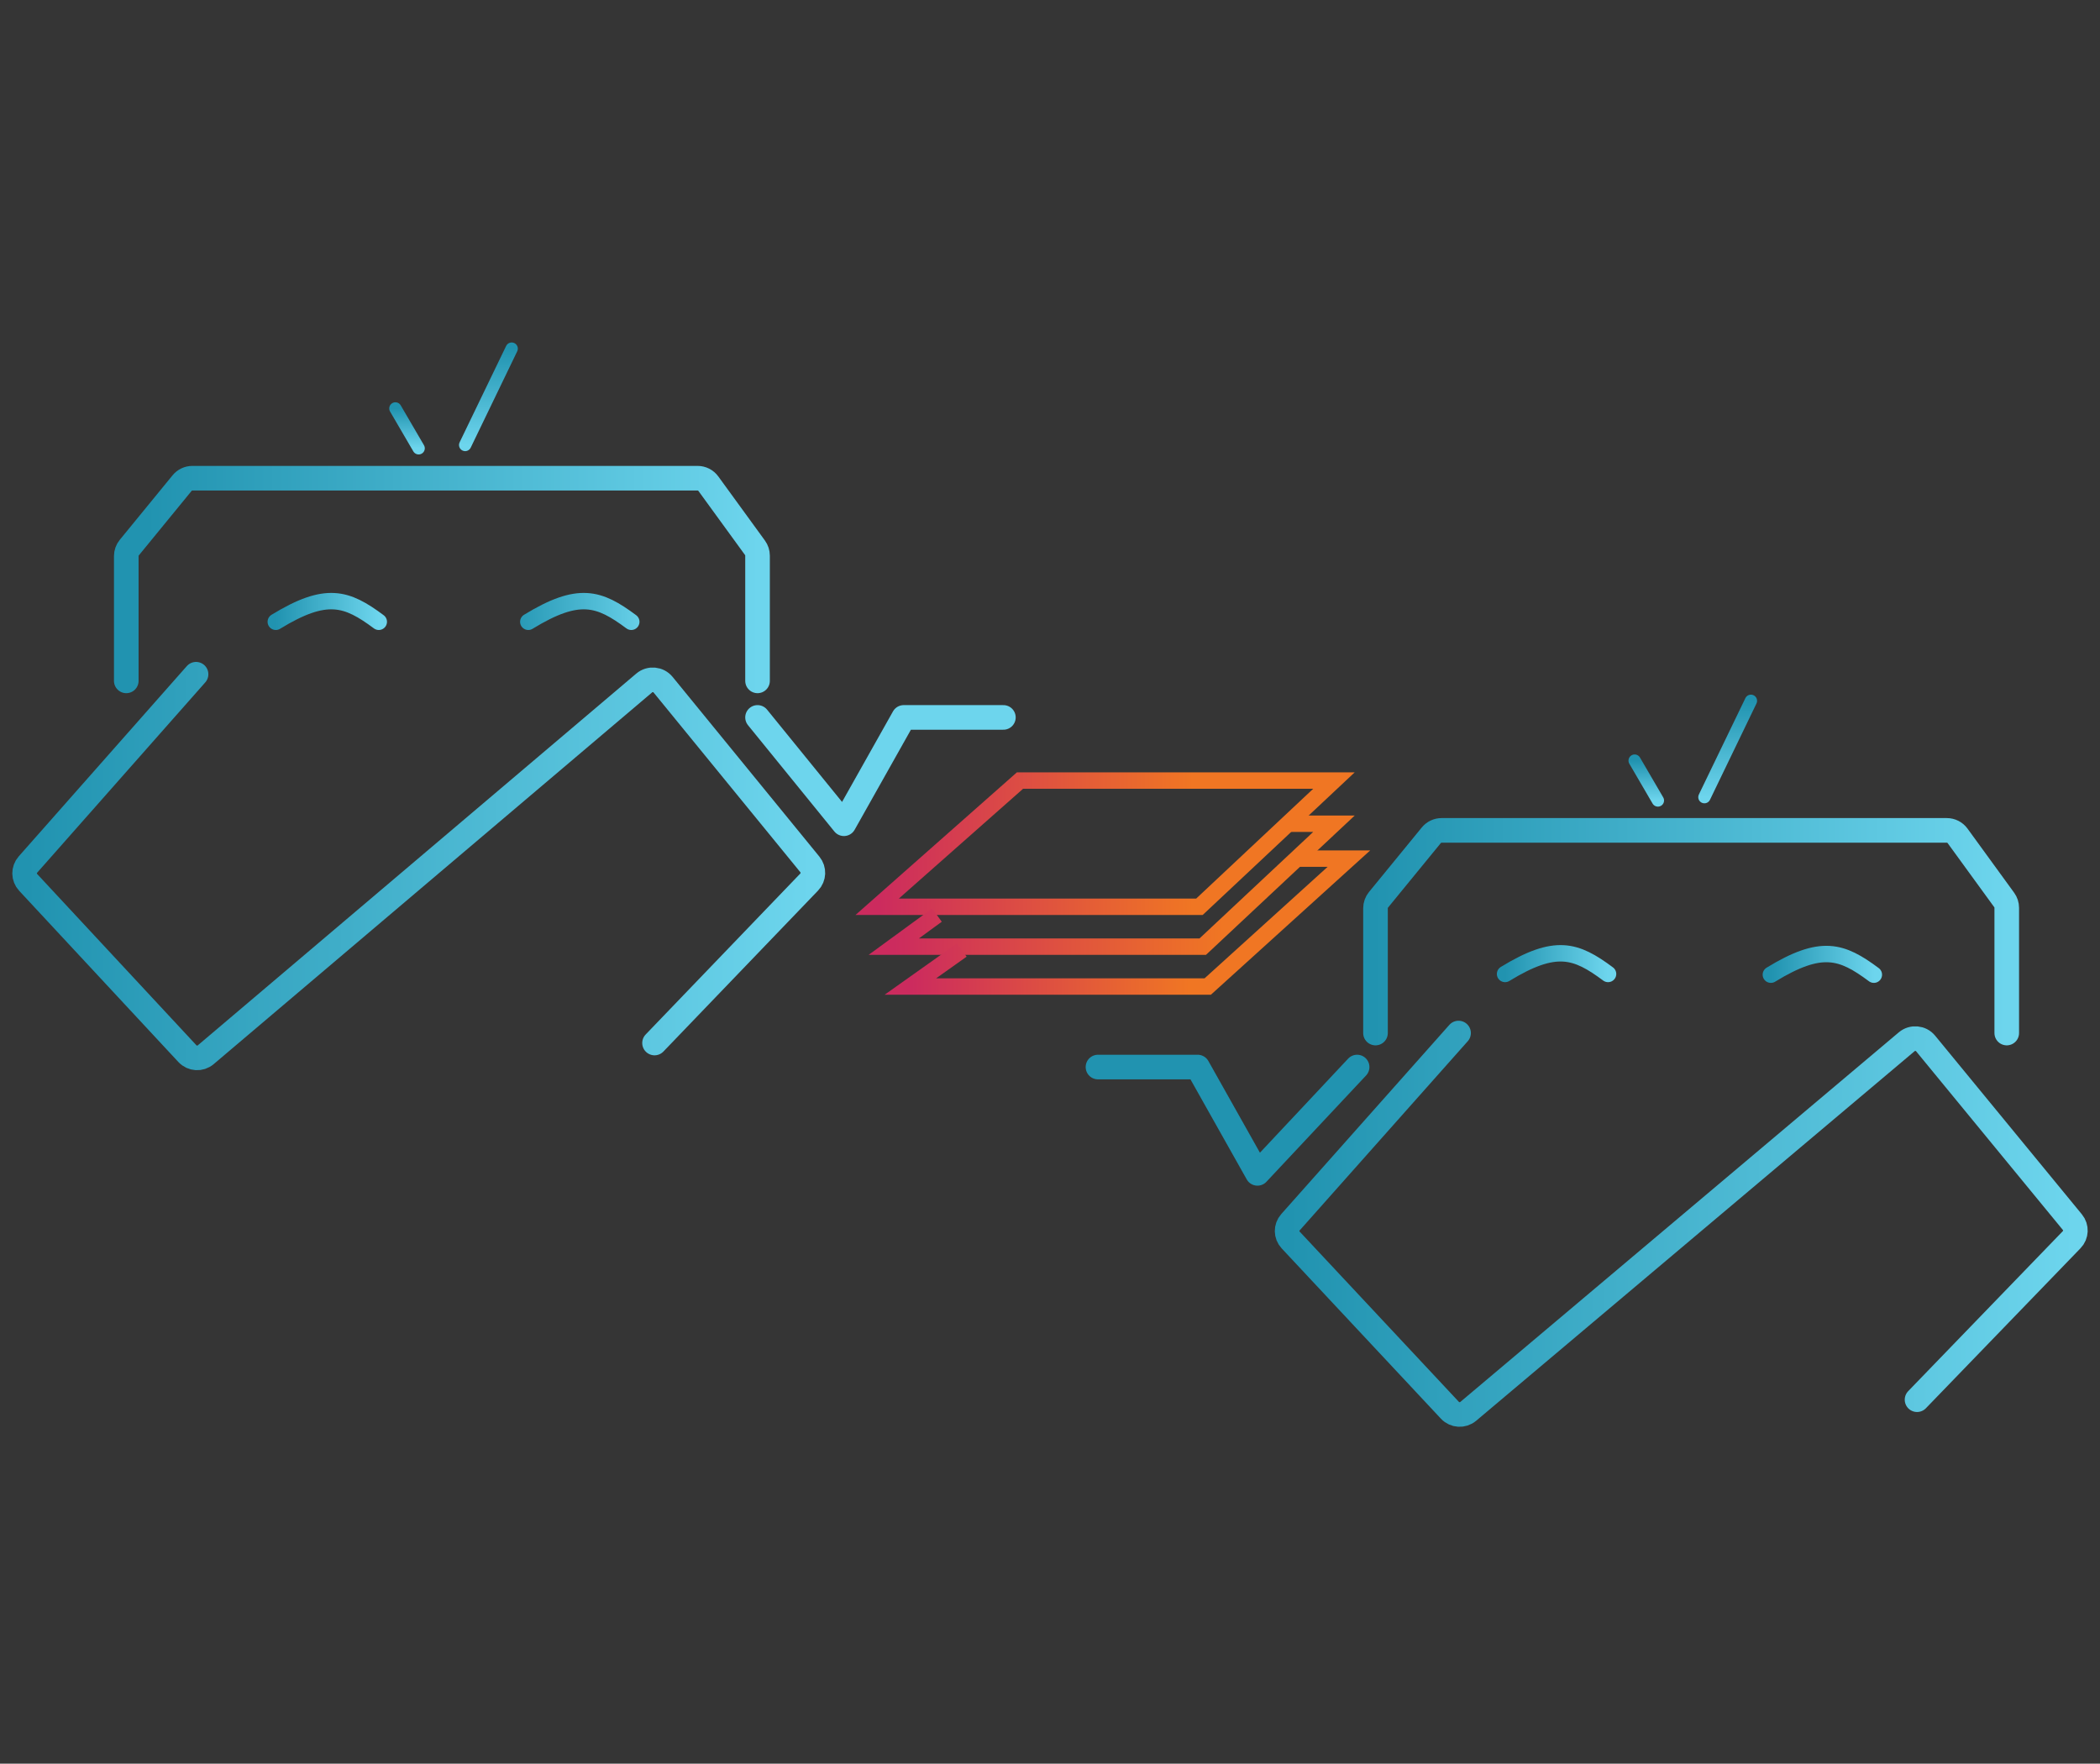 <?xml version="1.0" encoding="UTF-8"?>
<svg width="512px" height="430px" viewBox="0 0 512 430" version="1.1" xmlns="http://www.w3.org/2000/svg" xmlns:xlink="http://www.w3.org/1999/xlink">
    <rect x="0" y="0" width="512" height="430" fill="#333333" stroke="none"/>
    <!-- Generator: Sketch 53.2 (72643) - https://sketchapp.com -->
    <title>collate</title>
    <desc>Created with Sketch.</desc>
    <defs>
        <linearGradient x1="8.01511181e-09%" y1="49.836%" x2="99.902%" y2="49.836%" id="linearGradient-1">
            <stop stop-color="#2193B0" offset="0%"></stop>
            <stop stop-color="#6DD5ED" offset="100%"></stop>
        </linearGradient>
        <linearGradient x1="50%" y1="0%" x2="50%" y2="99.999%" id="linearGradient-2">
            <stop stop-color="#2193B0" offset="0%"></stop>
            <stop stop-color="#6DD5ED" offset="100%"></stop>
        </linearGradient>
        <linearGradient x1="75.9%" y1="-0.269%" x2="75.9%" y2="101.713%" id="linearGradient-3">
            <stop stop-color="#2193B0" offset="0%"></stop>
            <stop stop-color="#6DD5ED" offset="100%"></stop>
        </linearGradient>
        <linearGradient x1="50.004%" y1="0%" x2="50.004%" y2="100%" id="linearGradient-4">
            <stop stop-color="#2193B0" offset="0%"></stop>
            <stop stop-color="#6DD5ED" offset="100%"></stop>
        </linearGradient>
        <linearGradient x1="0.098%" y1="50.389%" x2="100%" y2="50.389%" id="linearGradient-5">
            <stop stop-color="#2193B0" offset="0%"></stop>
            <stop stop-color="#6DD5ED" offset="100%"></stop>
        </linearGradient>
        <linearGradient x1="-0.233%" y1="-0.919%" x2="99.828%" y2="-0.919%" id="linearGradient-6">
            <stop stop-color="#2193B0" offset="0%"></stop>
            <stop stop-color="#6DD5ED" offset="100%"></stop>
        </linearGradient>
        <linearGradient x1="3.386%" y1="99.994%" x2="100.199%" y2="99.994%" id="linearGradient-7">
            <stop stop-color="#2193B0" offset="0%"></stop>
            <stop stop-color="#6DD5ED" offset="100%"></stop>
        </linearGradient>
        <linearGradient x1="50%" y1="0%" x2="50%" y2="100%" id="linearGradient-8">
            <stop stop-color="#2193B0" offset="0%"></stop>
            <stop stop-color="#6DD5ED" offset="100%"></stop>
        </linearGradient>
        <linearGradient x1="-2438.2%" y1="48.773%" x2="2561.8%" y2="48.773%" id="linearGradient-9">
            <stop stop-color="#2193B0" offset="0%"></stop>
            <stop stop-color="#6DD5ED" offset="100%"></stop>
        </linearGradient>
        <linearGradient x1="49.996%" y1="0%" x2="49.996%" y2="100%" id="linearGradient-10">
            <stop stop-color="#2193B0" offset="0%"></stop>
            <stop stop-color="#6DD5ED" offset="100%"></stop>
        </linearGradient>
        <linearGradient x1="0%" y1="96.507%" x2="100%" y2="96.507%" id="linearGradient-11">
            <stop stop-color="#2193B0" offset="0%"></stop>
            <stop stop-color="#6DD5ED" offset="100%"></stop>
        </linearGradient>
        <linearGradient x1="120.967%" y1="51.871%" x2="-23.105%" y2="52.332%" id="linearGradient-12">
            <stop stop-color="#6DD5ED" offset="0%"></stop>
            <stop stop-color="#2193B0" offset="100%"></stop>
        </linearGradient>
        <linearGradient x1="0.199%" y1="51.131%" x2="99.757%" y2="51.131%" id="linearGradient-13">
            <stop stop-color="#2193B0" offset="0%"></stop>
            <stop stop-color="#6DD5ED" offset="100%"></stop>
        </linearGradient>
        <linearGradient x1="0.984%" y1="47.637%" x2="100.542%" y2="47.637%" id="linearGradient-14">
            <stop stop-color="#2193B0" offset="0%"></stop>
            <stop stop-color="#6DD5ED" offset="100%"></stop>
        </linearGradient>
        <linearGradient x1="69.264%" y1="99.724%" x2="0.13%" y2="99.724%" id="linearGradient-15">
            <stop stop-color="#F07623" offset="0%"></stop>
            <stop stop-color="#CC2B5E" offset="100%"></stop>
        </linearGradient>
        <linearGradient x1="0.089%" y1="100.651%" x2="74.626%" y2="100.651%" id="linearGradient-16">
            <stop stop-color="#CC2B5E" offset="0%"></stop>
            <stop stop-color="#F07623" offset="100%"></stop>
        </linearGradient>
        <linearGradient x1="0.042%" y1="101.52%" x2="63.639%" y2="101.52%" id="linearGradient-17">
            <stop stop-color="#CC2B5E" offset="0%"></stop>
            <stop stop-color="#F07623" offset="100%"></stop>
        </linearGradient>
    </defs>
    <g id="collate" stroke="none" stroke-width="1" fill="none" fill-rule="evenodd">
        <rect id="Rectangle" fill-opacity="0.01" fill="#FFFFFF" x="0" y="0" width="512" height="430"></rect>
        <g transform="translate(6, 85)" id="Path">
            <polyline stroke="#6DD5ED" stroke-width="6" stroke-linecap="round" stroke-linejoin="round" points="178.694 89.913 199.755 115.834 214.335 89.913 238.636 89.913"></polyline>
            <polyline stroke="#2193B0" stroke-width="6" stroke-linecap="round" stroke-linejoin="round" points="324.879 175.156 300.578 201.077 285.998 175.156 261.697 175.156"></polyline>
            <path d="M41.799,79.383 L0.812,125.784 C-0.291,127.033 -0.267,128.914 0.867,130.135 L39.692,171.89 C40.871,173.158 42.839,173.275 44.16,172.155 L151.066,81.517 C152.448,80.345 154.524,80.535 155.671,81.939 L191.458,125.761 C192.495,127.03 192.421,128.873 191.285,130.055 L153.583,169.296" stroke="url(#linearGradient-1)" stroke-width="6" stroke-linecap="round" stroke-linejoin="round"></path>
            <path d="M90.401,14.581 L96.071,24.301" stroke="url(#linearGradient-2)" stroke-width="3" stroke-linecap="round" stroke-linejoin="round"></path>
            <path d="M101.741,4.05 L101.741,22.681" stroke="url(#linearGradient-3)" stroke-width="3" stroke-linecap="round" stroke-linejoin="round"></path>
            <path d="M107.411,23.491 L118.752,0" stroke="url(#linearGradient-4)" stroke-width="3" stroke-linecap="round" stroke-linejoin="round"></path>
            <path d="M349.61,166.866 L308.623,212.999 C307.519,214.241 307.544,216.112 308.679,217.325 L347.502,258.838 C348.682,260.099 350.65,260.215 351.971,259.102 L458.877,168.988 C460.259,167.822 462.335,168.011 463.482,169.407 L499.269,212.976 C500.306,214.238 500.232,216.07 499.096,217.245 L461.394,256.259" stroke="url(#linearGradient-5)" stroke-width="6" stroke-linecap="round" stroke-linejoin="round"></path>
            <path d="M329.359,166.866 L329.359,136.432 C329.359,135.683 329.618,134.959 330.092,134.38 L342.968,118.642 C343.583,117.891 344.504,117.454 345.476,117.454 L468.654,117.454 C469.691,117.454 470.665,117.95 471.275,118.788 L482.645,134.423 C483.048,134.977 483.265,135.643 483.265,136.329 L483.265,166.866" stroke="url(#linearGradient-6)" stroke-width="6" stroke-linecap="round" stroke-linejoin="round"></path>
            <path d="M24.788,81.003 L24.788,50.568 C24.788,49.82 25.047,49.096 25.521,48.517 L38.397,32.779 C39.012,32.027 39.933,31.591 40.904,31.591 L164.083,31.591 C165.12,31.591 166.094,32.087 166.704,32.925 L178.074,48.56 C178.477,49.113 178.694,49.781 178.694,50.465 L178.694,81.003" stroke="url(#linearGradient-7)" stroke-width="6" stroke-linecap="round" stroke-linejoin="round"></path>
            <path d="M392.542,100.444 L398.212,110.164" stroke="url(#linearGradient-8)" stroke-width="3" stroke-linecap="round" stroke-linejoin="round"></path>
            <path d="M403.882,89.913 L403.882,108.544" stroke="url(#linearGradient-9)" stroke-width="3" stroke-linecap="round" stroke-linejoin="round"></path>
            <path d="M409.552,109.354 L420.893,85.863" stroke="url(#linearGradient-10)" stroke-width="3" stroke-linecap="round" stroke-linejoin="round"></path>
            <path d="M61.24,66.598 C73.558,59.063 78.491,60.757 86.351,66.598" stroke="url(#linearGradient-11)" stroke-width="4" stroke-linecap="round" stroke-linejoin="round"></path>
            <path d="M122.802,66.598 C135.12,59.063 140.053,60.757 147.913,66.598" stroke="url(#linearGradient-12)" stroke-width="4" stroke-linecap="round" stroke-linejoin="round"></path>
            <path d="M360.95,152.461 C373.269,144.926 378.202,146.62 386.061,152.461" stroke="url(#linearGradient-13)" stroke-width="4" stroke-linecap="round" stroke-linejoin="round"></path>
            <path d="M425.753,152.637 C438.071,145.102 443.004,146.796 450.864,152.637" stroke="url(#linearGradient-14)" stroke-width="4" stroke-linecap="round" stroke-linejoin="round"></path>
            <polygon stroke="url(#linearGradient-15)" stroke-width="4" points="207.855 136.085 242.686 105.304 319.234 105.304 286.428 136.085"></polygon>
            <polyline stroke="url(#linearGradient-16)" stroke-width="4" points="222.435 138.11 211.905 145.805 287.238 145.805 319.234 115.834 307.893 115.834"></polyline>
            <polyline stroke="url(#linearGradient-17)" stroke-width="4" points="228.511 146.615 215.955 155.526 288.453 155.526 322.879 124.339 310.729 124.339"></polyline>
        </g>
    </g>
</svg>